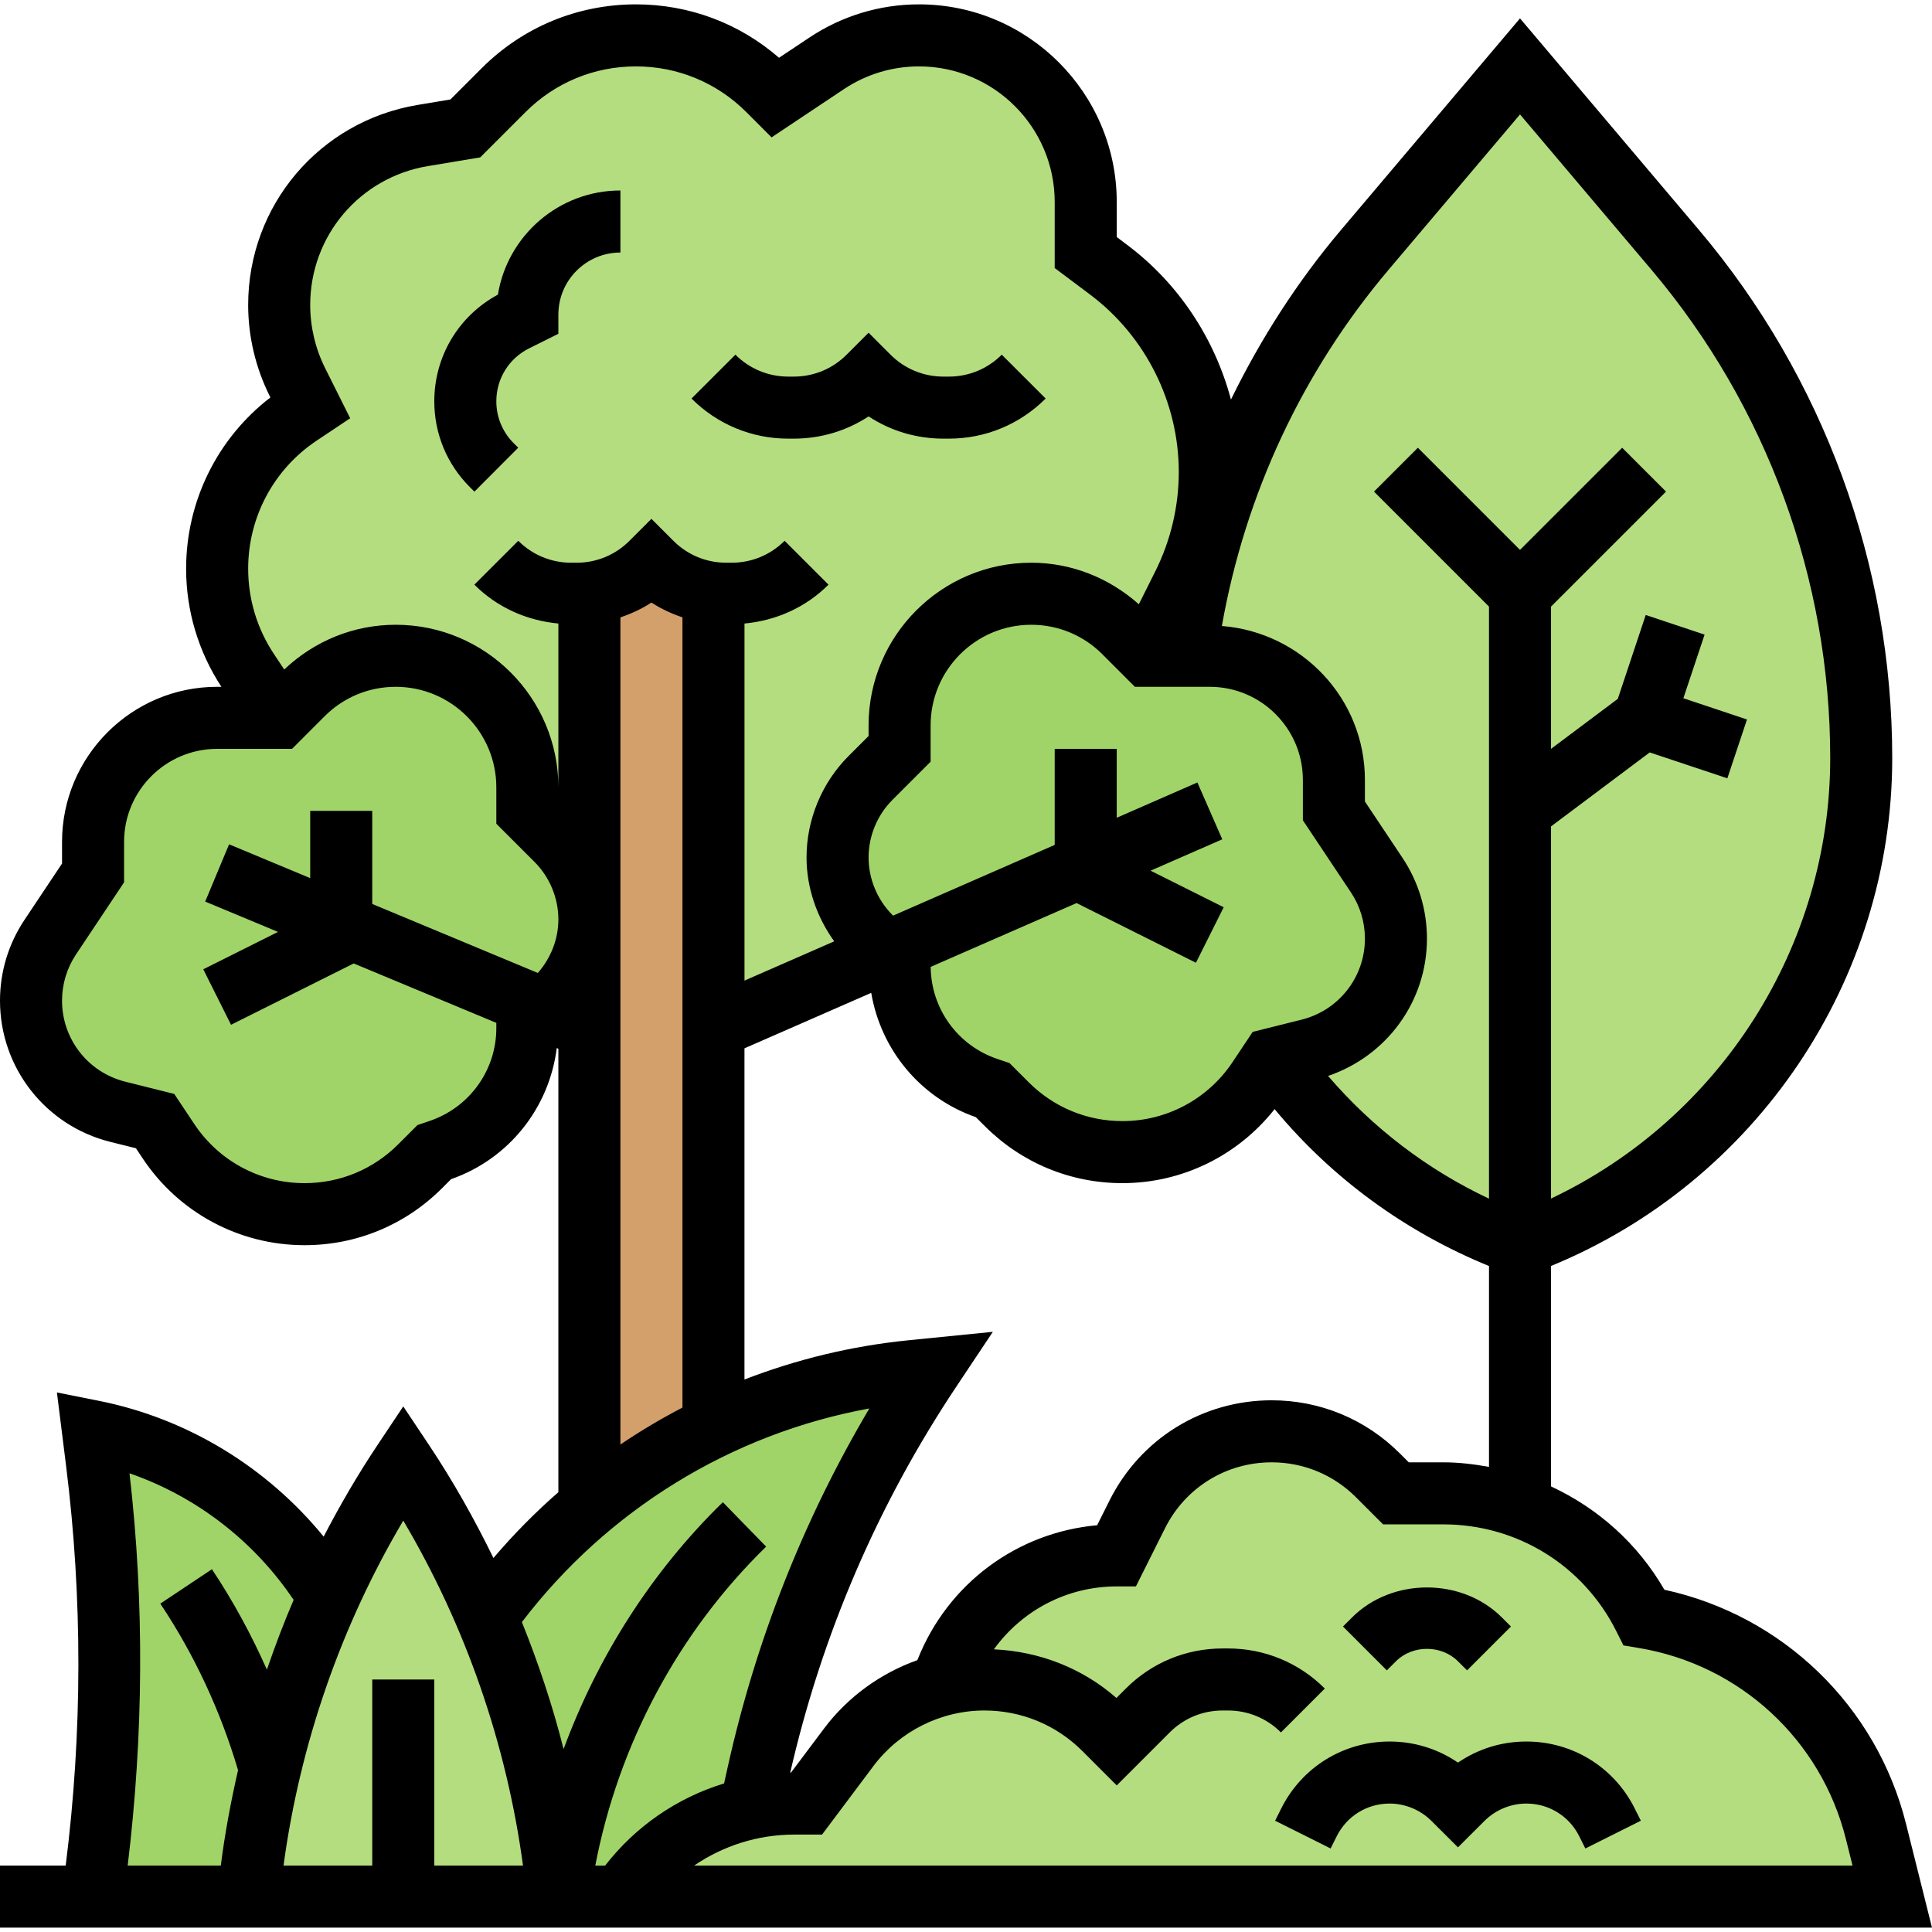 <svg id="_x33_0" enable-background="new 0 0 62.281 62" height="512" viewBox="0 0 62.281 62" width="512" xmlns="http://www.w3.org/2000/svg"><g><g><g><path d="m8.7 56.86c.46-1.9 1.09-3.76 1.9-5.53.68-1.5 1.48-2.95 2.4-4.33 1.05 1.58 1.95 3.25 2.68 4.98.19.43.36.88.53 1.32.83 2.2 1.39 4.5 1.68 6.86l.11.84h-5-5l.11-.84c.14-1.11.33-2.22.59-3.3z" fill="#b4dd7f"/></g><g><path d="m10.6 51.33c-.81 1.77-1.44 3.63-1.9 5.53-.26 1.08-.45 2.19-.59 3.3l-.11.84h-5c.66-4.65.71-9.36.12-14.02l-.12-.98c3.17.63 5.92 2.57 7.6 5.33z" fill="#a0d468"/></g><g><path d="m30 44c-2.64 3.97-4.53 8.39-5.56 13.04l-.25 1.11c-1.7.37-3.21 1.38-4.19 2.85h-2l-.11-.84c-.29-2.36-.85-4.66-1.68-6.86-.17-.44-.34-.89-.53-1.32h.01c.96-1.34 2.07-2.53 3.31-3.56 1.22-1.02 2.56-1.88 4-2.56 1.99-.96 4.15-1.57 6.39-1.8z" fill="#a0d468"/></g><g><path d="m61 61h-41c.98-1.47 2.49-2.48 4.19-2.85.46-.1.94-.15 1.42-.15h.39l1.36-1.81c.74-1 1.79-1.69 2.97-2l.18-.48c.9-2.24 3.07-3.71 5.49-3.71l.66-1.32c.82-1.64 2.5-2.68 4.33-2.68 1.29 0 2.52.51 3.43 1.42l.58.58h1.53c.86 0 1.69.15 2.47.44 1.71.62 3.15 1.88 4 3.56 1.82.3 3.46 1.14 4.77 2.34 1.3 1.2 2.26 2.77 2.71 4.56z" fill="#b4dd7f"/></g><g><path d="m49 40c-1.63-.6-3.13-1.42-4.46-2.44s-2.49-2.23-3.45-3.58l1.11-.28c.82-.2 1.52-.68 2.02-1.31.49-.63.78-1.43.78-2.27 0-.73-.22-1.44-.62-2.05l-1.38-2.07v-1c0-2.21-1.79-4-4-4h-.79c.63-4.81 2.63-9.36 5.79-13.1l5-5.9 5 5.9c3.87 4.59 6 10.39 6 16.4 0 3.51-1.1 6.84-3.02 9.58-1.93 2.75-4.68 4.92-7.98 6.12z" fill="#b4dd7f"/></g><g><path d="m23 33v-14.03c-.75-.09-1.46-.43-2-.97-.54.54-1.25.88-2 .97v10.53c0-.96-.38-1.88-1.06-2.56l-.94-.94v-.76c0-2.34-1.9-4.24-4.24-4.24-1.13 0-2.21.45-3 1.24l-.76.76-1-1.5c-.65-.98-1-2.13-1-3.31 0-.99.25-1.96.71-2.81.45-.85 1.12-1.6 1.95-2.15l.34-.23-.42-.83c-.38-.77-.58-1.62-.58-2.48 0-1.35.49-2.61 1.31-3.58.83-.97 1.99-1.66 3.32-1.88l1.37-.23 1.23-1.23c1.13-1.13 2.67-1.77 4.27-1.77s3.14.64 4.27 1.77l.23.23 1.65-1.1c.88-.59 1.92-.9 2.98-.9 1.48 0 2.82.6 3.79 1.58.98.97 1.58 2.31 1.58 3.79v1.63l.74.55c2.05 1.54 3.26 3.96 3.26 6.53 0 1.26-.29 2.51-.86 3.64l-1.14 2.28-.76-.76c-.79-.79-1.87-1.24-3-1.24-2.34 0-4.24 1.9-4.24 4.24v.76l-.94.94c-.68.68-1.06 1.6-1.06 2.56s.38 1.88 1.06 2.56l.51.51z" fill="#b4dd7f"/></g><g><path d="m29 31-.43-.43-.51-.51c-.68-.68-1.06-1.6-1.06-2.56s.38-1.88 1.06-2.56l.94-.94v-.76c0-2.34 1.9-4.24 4.24-4.24 1.13 0 2.21.45 3 1.24l.76.76h1.21.79c2.21 0 4 1.79 4 4v1l1.38 2.07c.4.61.62 1.32.62 2.05 0 .84-.29 1.64-.78 2.27-.5.63-1.2 1.11-2.02 1.31l-1.11.28-.09.02-.44.65c-.97 1.47-2.62 2.35-4.38 2.35-1.4 0-2.73-.55-3.72-1.54l-.46-.46-.15-.05c-1.7-.57-2.85-2.16-2.85-3.95z" fill="#a0d468"/></g><g><path d="m17.59 32.41-.59.59c0 1.79-1.15 3.38-2.85 3.95l-.15.05-.46.46c-.99.99-2.32 1.54-3.72 1.54-1.76 0-3.41-.88-4.38-2.35l-.44-.65-1.2-.3c-.82-.2-1.52-.68-2.02-1.31-.49-.63-.78-1.43-.78-2.27 0-.73.22-1.44.62-2.05l1.38-2.07v-1c0-2.21 1.79-4 4-4h2l.76-.76c.79-.79 1.87-1.24 3-1.24 2.34 0 4.24 1.9 4.24 4.24v.76l.94.94c.68.68 1.06 1.6 1.06 2.56s-.38 1.88-1.06 2.56z" fill="#a0d468"/></g><g><path d="m23 45.85v.01c-1.44.68-2.78 1.54-4 2.56v-15.42-3.5-10.53c.75-.09 1.46-.43 2-.97.54.54 1.25.88 2 .97v14.03z" fill="#d3a06c"/></g></g><g><path d="m61.445 58.659c-.952-3.81-3.981-6.726-7.791-7.552-.861-1.491-2.146-2.631-3.655-3.331v-7.106c6.604-2.709 11-9.194 11-16.375 0-6.229-2.216-12.28-6.241-17.036l-5.758-6.807-5.759 6.807c-1.423 1.682-2.605 3.527-3.559 5.481-.524-1.968-1.688-3.743-3.343-4.984l-.339-.256v-1.127c0-3.514-2.859-6.373-6.373-6.373-1.262 0-2.484.37-3.535 1.07l-.979.652c-1.28-1.114-2.9-1.722-4.613-1.722-1.879 0-3.646.731-4.975 2.061l-1.005 1.005-1.056.176c-3.166.528-5.464 3.24-5.464 6.45 0 1.01.239 2.021.69 2.925l.027.055c-1.709 1.314-2.717 3.345-2.717 5.521 0 1.359.396 2.672 1.137 3.807h-.137c-2.757 0-5 2.243-5 5v.697l-1.212 1.818c-.516.774-.788 1.673-.788 2.603 0 2.156 1.461 4.027 3.554 4.551l.829.207.222.334c1.164 1.747 3.113 2.79 5.213 2.79 1.674 0 3.248-.652 4.431-1.836l.292-.292c1.866-.652 3.165-2.3 3.407-4.227l.052.022v14.296c-.746.651-1.445 1.36-2.093 2.121-.614-1.256-1.3-2.477-2.075-3.639l-.832-1.248-.832 1.248c-.633.949-1.208 1.936-1.734 2.95-1.826-2.234-4.38-3.804-7.238-4.376l-1.361-.272.295 2.36c.536 4.281.527 8.614-.012 12.893h-2.118v2h62.281zm-14.917-11.659h-1.114l-.288-.288c-1.105-1.105-2.572-1.712-4.132-1.712-2.228 0-4.23 1.238-5.227 3.23l-.399.798c-2.578.232-4.806 1.874-5.781 4.313l-.015.036c-1.186.423-2.244 1.184-3.012 2.21l-1.06 1.413c-.009 0-.017.002-.026.002 1.023-4.456 2.821-8.643 5.358-12.448l1.174-1.761-2.719.272c-1.829.183-3.606.614-5.288 1.265v-10.676l4.086-1.788c.311 1.832 1.579 3.381 3.372 4.007l.292.291c1.185 1.184 2.758 1.836 4.433 1.836 1.93 0 3.724-.888 4.907-2.386 1.853 2.234 4.216 3.956 6.911 5.058v6.475c-.481-.087-.97-.147-1.472-.147zm-17.76-17.646c-.488-.488-.768-1.164-.768-1.854s.28-1.366.768-1.854l1.232-1.232v-1.172c0-1.788 1.455-3.242 3.243-3.242.866 0 1.68.337 2.292.949l1.05 1.051h2.415c1.654 0 3 1.346 3 3v1.303l1.548 2.322c.296.443.452.96.452 1.493 0 1.237-.838 2.311-2.039 2.611l-1.579.395-.651.977c-.793 1.189-2.12 1.899-3.549 1.899-1.14 0-2.211-.444-3.018-1.25l-.623-.623-.379-.127c-1.284-.429-2.148-1.62-2.16-2.972l4.703-2.057 3.848 1.924.895-1.789-2.357-1.179 2.311-1.011-.802-1.832-2.6 1.137v-2.221h-2v3.096l-5.21 2.28zm16-20.804 4.232-5.002 4.232 5.002c3.72 4.396 5.768 9.988 5.768 15.745 0 6.094-3.564 11.628-9 14.201v-11.996l3.181-2.385 2.503.834.633-1.896-2.051-.685.684-2.051-1.897-.633-.901 2.704-2.152 1.612v-4.586l3.707-3.707-1.414-1.414-3.293 3.293-3.293-3.293-1.414 1.414 3.707 3.707v19.086c-1.994-.939-3.751-2.284-5.188-3.956 1.89-.642 3.188-2.4 3.188-4.426 0-.93-.272-1.829-.788-2.603l-1.212-1.818v-.697c0-2.624-2.038-4.758-4.611-4.961.75-4.236 2.588-8.191 5.379-11.489zm-34.556 5.511 1.077-.718-.81-1.62c-.313-.627-.479-1.329-.479-2.031 0-2.228 1.595-4.111 3.793-4.478l1.688-.281 1.459-1.459c.951-.951 2.215-1.474 3.56-1.474s2.609.523 3.561 1.475l.812.813 2.329-1.553c.72-.481 1.559-.735 2.425-.735 2.411 0 4.373 1.962 4.373 4.373v2.127l1.139.854c1.792 1.344 2.861 3.483 2.861 5.722 0 1.104-.261 2.21-.755 3.197l-.533 1.066c-.961-.854-2.174-1.339-3.469-1.339-2.891 0-5.243 2.352-5.243 5.242v.344l-.646.646c-.861.86-1.354 2.051-1.354 3.268 0 .973.327 1.921.893 2.705l-2.893 1.266v-11.511c1.021-.095 1.973-.518 2.708-1.253l-1.415-1.414c-.456.456-1.062.707-1.707.707h-.172c-.645 0-1.251-.251-1.707-.707l-.707-.708-.708.708c-.455.456-1.061.707-1.706.707h-.172c-.645 0-1.251-.251-1.707-.707l-1.415 1.414c.734.735 1.686 1.157 2.708 1.253v5.283c0-2.891-2.352-5.243-5.243-5.243-1.35 0-2.616.517-3.594 1.442l-.329-.494c-.545-.818-.834-1.77-.834-2.755 0-1.665.827-3.21 2.212-4.132zm5.788 18.939c0 1.363-.869 2.568-2.165 3l-.376.127-.624.623c-.805.806-1.877 1.25-3.017 1.25-1.43 0-2.757-.71-3.55-1.899l-.651-.977-1.579-.395c-1.2-.3-2.038-1.374-2.038-2.611 0-.533.156-1.05.452-1.493l1.548-2.322v-1.303c0-1.654 1.346-3 3-3h2.415l1.049-1.05c.613-.613 1.428-.95 2.293-.95 1.788 0 3.243 1.454 3.243 3.242v1.172l1.232 1.232c.488.488.768 1.164.768 1.854 0 .634-.245 1.25-.662 1.724l-5.338-2.224v-3h-2v2.167l-2.615-1.09-.77 1.846 2.347.978-2.409 1.205.895 1.789 3.955-1.977 4.597 1.915zm4-13.239c.351-.118.689-.273 1-.478.311.204.649.359 1 .478v25.474c-.689.357-1.356.756-2 1.19zm8.025 25.502c-2.124 3.589-3.656 7.468-4.566 11.56l-.117.528c-1.51.462-2.85 1.378-3.836 2.65h-.316c.744-3.89 2.668-7.514 5.508-10.284l-1.396-1.432c-2.29 2.232-4.033 4.974-5.134 7.959-.352-1.394-.807-2.76-1.344-4.094 2.757-3.615 6.75-6.074 11.201-6.887zm-15.025 3.616c2.011 3.397 3.332 7.208 3.86 11.121h-2.86v-6h-2v6h-2.86c.528-3.913 1.849-7.724 3.86-11.121zm-8.825-1.525c2.151.744 4.012 2.181 5.291 4.081-.318.737-.601 1.489-.862 2.248-.5-1.124-1.086-2.208-1.772-3.237l-1.664 1.109c1.103 1.654 1.941 3.461 2.506 5.369-.233 1.016-.426 2.042-.556 3.076h-3.002c.508-4.199.545-8.444.059-12.646zm18.2 12.646c.939-.641 2.058-1 3.231-1h.894l1.659-2.213c.84-1.119 2.176-1.787 3.575-1.787 1.194 0 2.316.465 3.16 1.309l1.106 1.106 1.708-1.708c.455-.456 1.061-.707 1.706-.707h.172c.645 0 1.251.251 1.707.707l1.415-1.414c-.834-.834-1.942-1.293-3.122-1.293h-.172c-1.18 0-2.288.459-3.121 1.293l-.303.303c-1.102-.965-2.484-1.5-3.951-1.568.908-1.255 2.357-2.028 3.961-2.028h.618l.938-1.875c.655-1.311 1.972-2.125 3.438-2.125 1.026 0 1.992.4 2.718 1.126l.874.874h1.942c2.377 0 4.515 1.321 5.578 3.447l.228.455.502.084c3.252.542 5.87 2.959 6.669 6.157l.214.857z"/><path d="m49.204 56c-.798 0-1.56.238-2.204.68-.645-.442-1.406-.68-2.204-.68-1.489 0-2.828.827-3.494 2.159l-.197.394 1.789.895.197-.394c.325-.651.978-1.054 1.705-1.054.501 0 .993.204 1.349.56l.855.852.856-.854c.355-.354.846-.558 1.348-.558.727 0 1.38.403 1.705 1.054l.197.394 1.789-.895-.197-.394c-.666-1.332-2.005-2.159-3.494-2.159z"/><path d="m45 53.414c.533-.535 1.465-.535 2 0l.293.293 1.414-1.414-.292-.293c-1.289-1.289-3.541-1.289-4.829 0l-.293.293 1.414 1.414z"/><path d="m15.294 15.708 1.412-1.416-.148-.147c-.36-.361-.558-.839-.558-1.349 0-.727.404-1.38 1.053-1.705l.947-.472v-.619c0-1.103.897-2 2-2v-2c-1.987 0-3.641 1.456-3.949 3.357-1.268.685-2.051 1.992-2.051 3.439 0 1.044.406 2.025 1.145 2.764z"/><path d="m25.586 14c.871 0 1.703-.25 2.414-.717.711.467 1.543.717 2.414.717h.172c1.18 0 2.288-.459 3.122-1.293l-1.415-1.414c-.456.456-1.062.707-1.707.707h-.172c-.645 0-1.251-.251-1.707-.707l-.707-.708-.708.708c-.455.456-1.061.707-1.706.707h-.172c-.645 0-1.251-.251-1.707-.707l-1.415 1.414c.834.834 1.942 1.293 3.122 1.293z"/></g></g></svg>